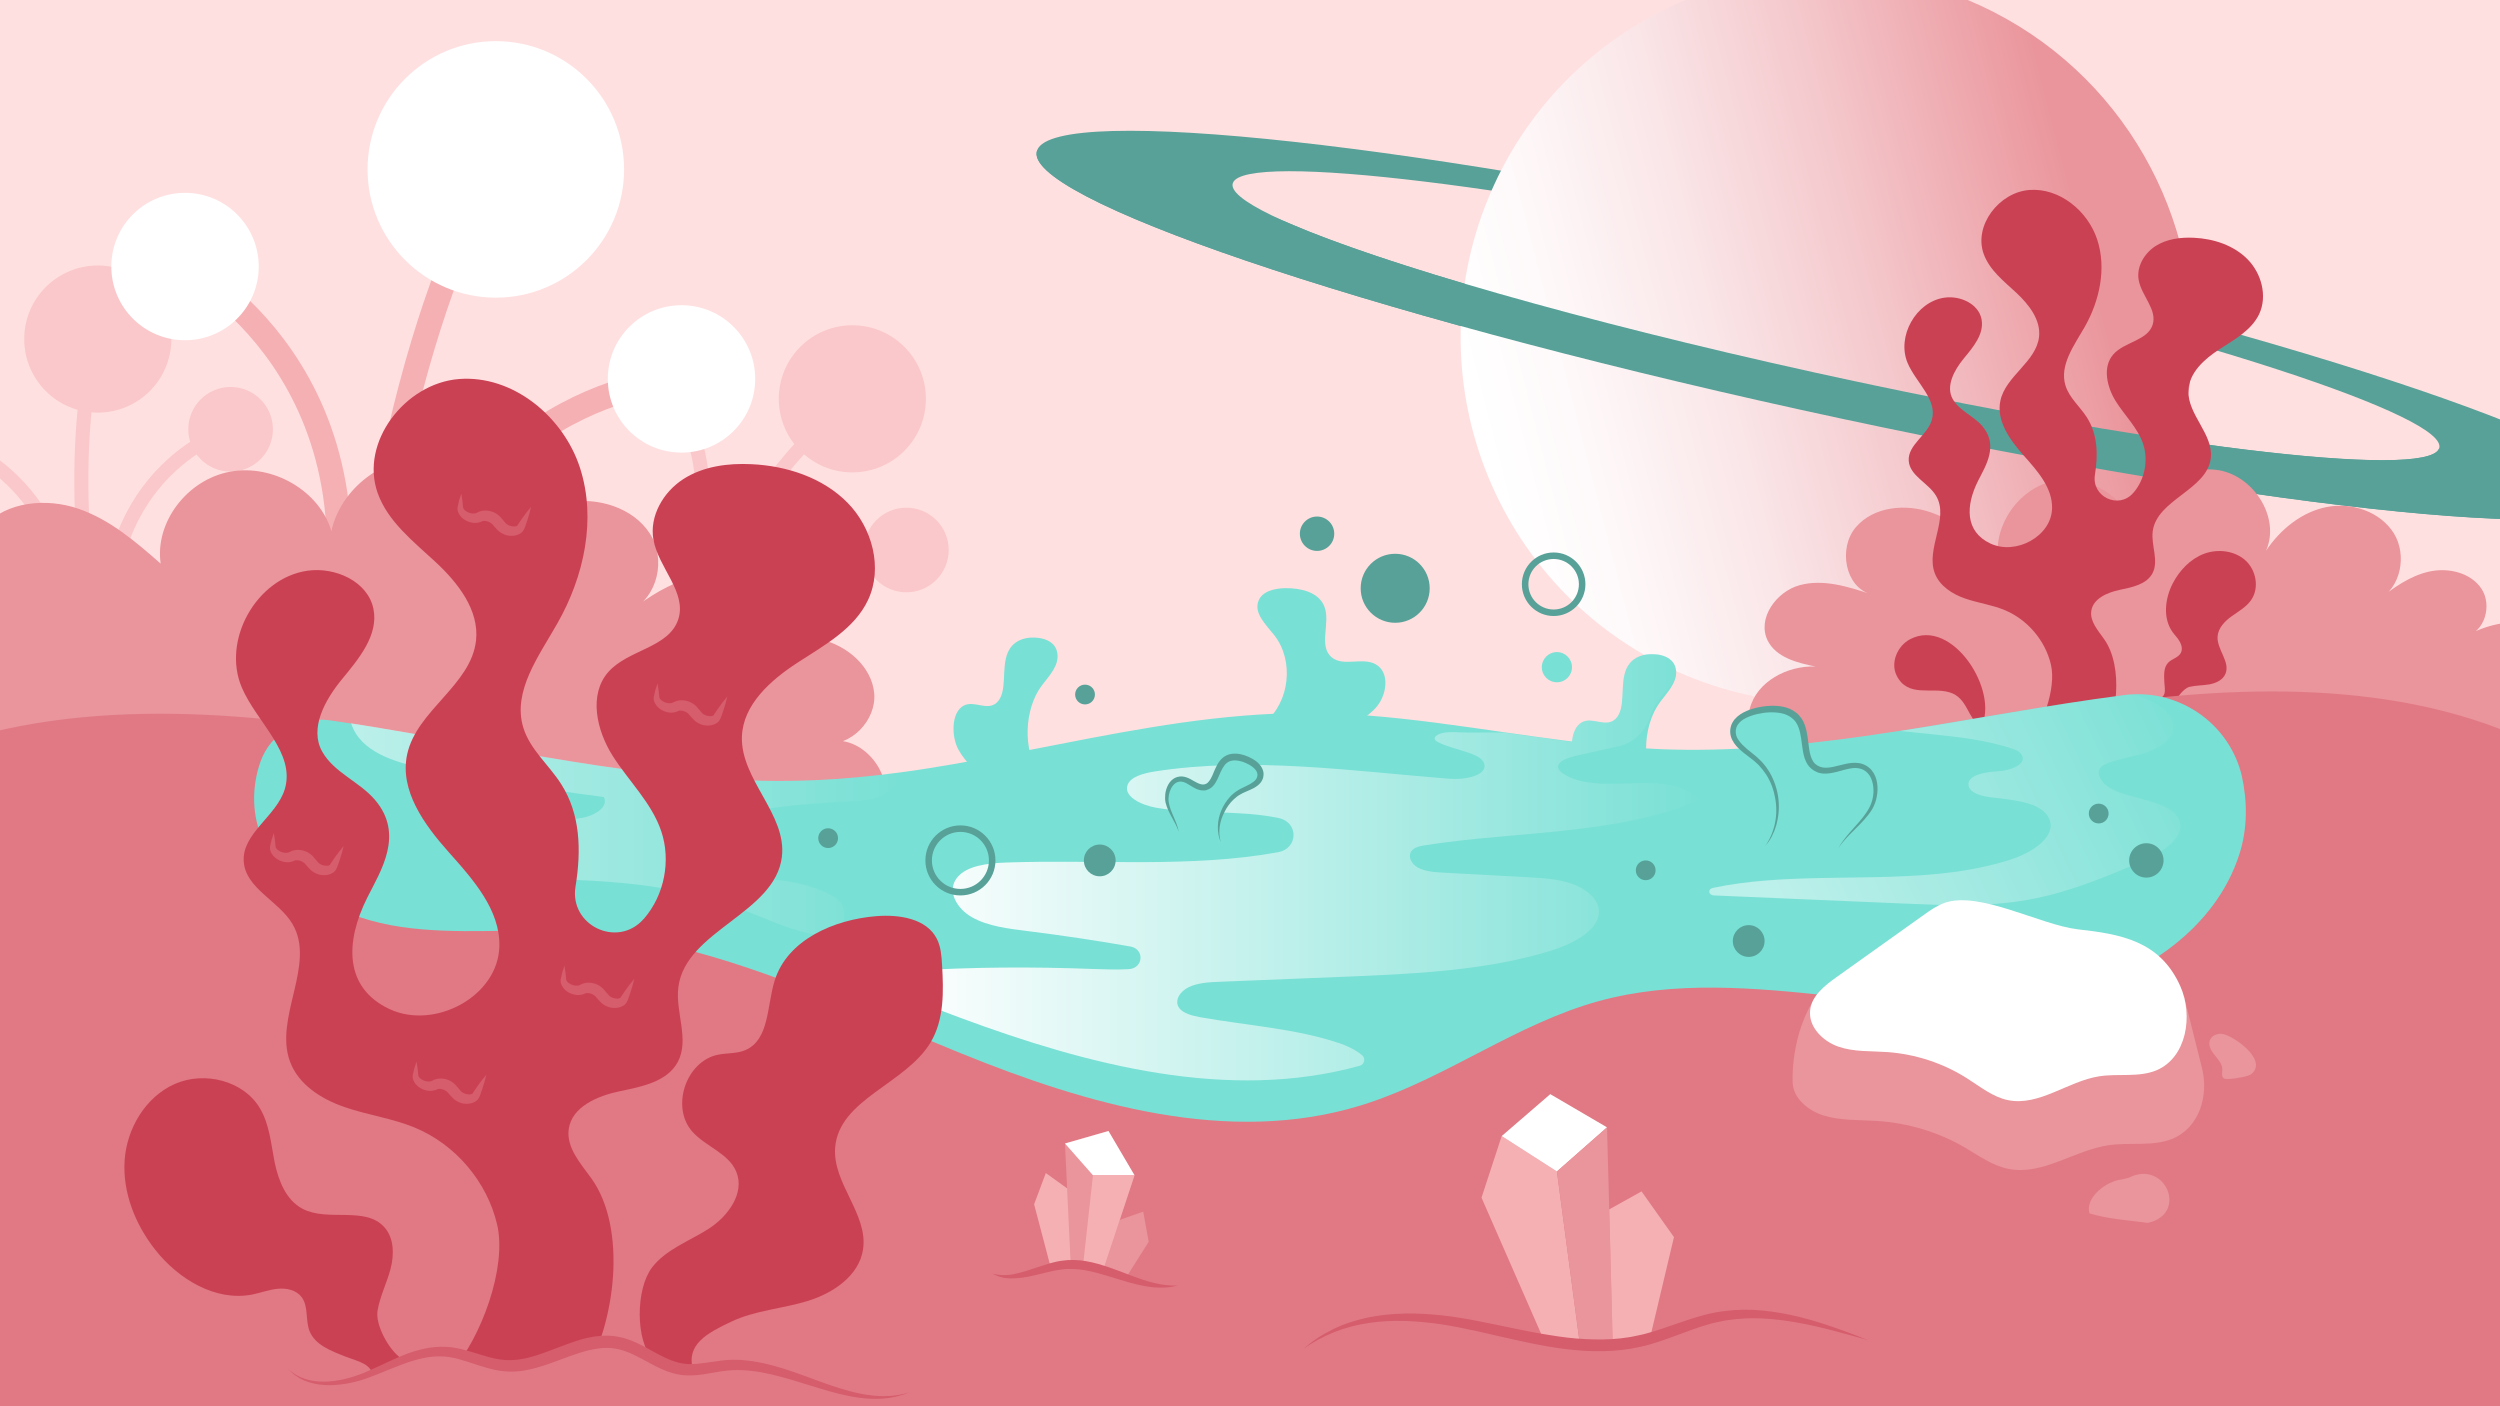 <?xml version="1.0" encoding="utf-8"?>
<!-- Generator: Adobe Illustrator 26.0.3, SVG Export Plug-In . SVG Version: 6.00 Build 0)  -->
<svg version="1.1" id="Lake_x5F_4" xmlns="http://www.w3.org/2000/svg" xmlns:xlink="http://www.w3.org/1999/xlink" x="0px" y="0px"
	 viewBox="0 0 1920 1080" style="enable-background:new 0 0 1920 1080;" xml:space="preserve">
<rect x="0" y="0" width="1920" height="1080" fill="#333333" stroke="none"/>
<style type="text/css">
	.st0{clip-path:url(#SVGID_00000025406335232954126010000002665773604456707970_);}
	.st1{fill:#FFE0E0;}
	.st2{fill:#57A198;}
	.st3{fill:url(#SVGID_00000156587090754516176170000014028703519700355774_);}
	.st4{fill:#EA949B;}
	.st5{opacity:0.5;}
	.st6{fill:none;stroke:#F5B0B3;stroke-width:10.821;stroke-miterlimit:10;}
	.st7{fill:#F5B0B3;}
	.st8{fill:none;stroke:#F5B0B3;stroke-width:18.862;stroke-miterlimit:10;}
	.st9{fill:#FFFFFF;}
	.st10{fill:#CB4154;}
	.st11{fill:#E07984;}
	.st12{fill:#D55D6C;}
	.st13{fill:#79E0D5;}
	.st14{fill:url(#SVGID_00000012452230401600752570000004296341926256762507_);}
	.st15{fill:url(#SVGID_00000125603065346109386720000017823112149939895453_);}
	.st16{fill:none;stroke:#57A198;stroke-width:5;stroke-miterlimit:10;}
	.st17{opacity:0.5;fill:url(#SVGID_00000049927713428967894340000014590227040455189663_);}
	.st18{opacity:0.5;fill:url(#SVGID_00000073712226364679496180000011281875118042342536_);}
</style>
<g>
	<defs>
		<rect id="SVGID_1_" width="1920" height="1080"/>
	</defs>
	<clipPath id="SVGID_00000070797628281658357620000003550800728567052469_">
		<use xlink:href="#SVGID_1_"  style="overflow:visible;"/>
	</clipPath>
	<g style="clip-path:url(#SVGID_00000070797628281658357620000003550800728567052469_);">
		<rect id="sky_1_" x="-113.5" y="-21.8" class="st1" width="2090.7" height="1233.2"/>
		<g id="planet">
			<path class="st2" d="M2017.7,384.3c14.2-35.7-247.7-124.9-584.9-199.2c-337.2-74.3-622.1-105.6-636.2-69.9
				c-14.2,35.7,247.7,124.9,584.9,199.2C1718.7,388.8,2003.5,420.1,2017.7,384.3z M1392.8,286C1137,229.6,937.3,164.4,946.9,140.4
				c9.5-24,224.6,2.2,480.4,58.6c255.8,56.4,455.4,121.6,445.9,145.6C1863.7,368.6,1648.6,342.4,1392.8,286z"/>
			
				<linearGradient id="SVGID_00000082336482351926591930000014822003250559794057_" gradientUnits="userSpaceOnUse" x1="1139.299" y1="326.998" x2="1727.939" y2="175.703">
				<stop  offset="0" style="stop-color:#FFFFFF"/>
				<stop  offset="0.127" style="stop-color:#FEF8F9"/>
				<stop  offset="0.306" style="stop-color:#FAE6E8"/>
				<stop  offset="0.515" style="stop-color:#F4C8CC"/>
				<stop  offset="0.745" style="stop-color:#EC9FA5"/>
				<stop  offset="0.798" style="stop-color:#EA949B"/>
			</linearGradient>
			<path style="fill:url(#SVGID_00000082336482351926591930000014822003250559794057_);" d="M1662.3,367.2
				c-59.6,143.3-224.1,211.1-367.4,151.5c-143.3-59.6-211.1-224.1-151.5-367.4c1.3-3.2,2.7-6.3,4.1-9.4
				C1210.4,5.1,1370.7-58.5,1510.8-0.2c111.9,46.6,177.8,157.1,172.9,271.6C1682.3,303.5,1675.4,335.8,1662.3,367.2z"/>
			<path class="st2" d="M796.6,115.2c-14.2,35.7,247.7,124.9,584.9,199.2c337.2,74.3,622.1,105.6,636.2,69.9l-144.5-39.8
				c-9.5,24-224.6-2.2-480.4-58.6c-179.1-39.5-330.7-83.3-402.2-114.2C931.1,146,857.7,140.2,796.6,115.2L796.6,115.2z"/>
		</g>
		<path id="r-bush" class="st4" d="M1380.6,582.5c-20.3,7.7-42.1-17.1-36.8-38.1c5.3-21,29-33.4,50.6-32.5
			c-14.2-2.8-30.3-7-36.8-19.9c-8.4-16.8,6.5-37.7,24.6-42.6c18.1-4.9,37.2,1.1,55,7.1c-20.3-5.5-25.6-35.6-11.9-51.6
			c13.7-16,38.4-18.3,58.2-11.2c19.8,7.1,35.8,21.8,51.1,36.1c-3.7-27,16.3-55.1,43-60.5s56,12.8,63.1,39.1
			c5.6-27.8,32.9-50.9,61.1-47.6c28.2,3.2,50,36.3,38.5,62.2c10.9-16.3,27.3-29.8,46.6-33.6s41.2,3.5,51.6,20.2
			c10.3,16.7,5.4,42.1-12.1,51.1c11.8-9.3,24.4-18.4,39.1-21.7c14.7-3.3,32,0.7,40.3,13.2c8.3,12.5,2.6,33.3-12.2,36.3
			c15.4-8.3,33.5-13.1,50.6-9.1s32.4,18.2,33.9,35.6c1.5,17.5-14.4,35.4-31.7,33c21.4-9.4,45.1,19,37.1,41
			c-8,22-35.6,31.6-58.5,26.7L1380.6,582.5z"/>
		<g id="bg-foliage">
			<g id="bg-plants">
				<g class="st5">
					<path class="st6" d="M75.1,260.4c0,0-30.5,85,3.3,266.1"/>
					<circle class="st7" cx="75.1" cy="260.4" r="56.5"/>
					<path class="st6" d="M177.1,329.7c0,0-102,30.3-92.8,164.4"/>
					<circle class="st7" cx="177.1" cy="329.7" r="32.5"/>
					<path class="st6" d="M-47.1,335.6c0,0,103.7,23.9,102.7,158.4"/>
					<circle class="st7" cx="-47.1" cy="335.6" r="32.5"/>
				</g>
				<g id="pink-plant-1" class="st5">
					<path class="st6" d="M654.6,306.3c0,0-74.8,50.6-154.2,216.8"/>
					<circle class="st7" cx="654.6" cy="306.3" r="56.5"/>
					<path class="st6" d="M696.1,422.4c0,0-100.2-35.7-171.9,78.1"/>
					<circle class="st7" cx="696.1" cy="422.4" r="32.5"/>
					<path class="st6" d="M511.5,295c0,0,69.6,80.5-10.5,188.5"/>
					<circle class="st7" cx="511.5" cy="295" r="32.5"/>
				</g>
			</g>
			<g id="white-plant">
				<path class="st8" d="M380.8,130.1c0,0-88,130.5-108.6,450.9"/>
				<circle class="st9" cx="380.8" cy="130.1" r="98.5"/>
				<path class="st8" d="M523.4,291c0,0-185.3,7.4-227.3,237.9"/>
				<circle class="st9" cx="523.4" cy="291" r="56.6"/>
				<path class="st8" d="M142.1,204.7c0,0,164.9,84.9,105.5,311.6"/>
				<circle class="st9" cx="142.1" cy="204.7" r="56.6"/>
			</g>
			<path id="l-bush" class="st4" d="M-67.1,610.9c-25.1,8.9-52-19.9-45.4-44.5c6.6-24.6,35.8-39,62.6-37.9
				c-17.5-3.3-37.4-8.1-45.4-23.2c-10.4-19.6,8-44,30.4-49.7c22.4-5.7,46,1.3,67.9,8.3c-25.1-6.4-31.6-41.6-14.7-60.2
				s47.5-21.4,71.9-13s44.2,25.5,63.2,42.2c-4.6-31.5,20.1-64.4,53.1-70.6c33-6.3,69.2,14.9,78,45.7c6.9-32.5,40.7-59.4,75.5-55.6
				s61.8,42.4,47.6,72.7c13.5-19,33.8-34.7,57.6-39.2c23.8-4.5,51,4.1,63.7,23.6c12.8,19.5,6.6,49.1-14.9,59.6
				c14.6-10.9,30.2-21.5,48.3-25.3c18.1-3.8,39.5,0.8,49.8,15.5s3.2,38.8-15,42.3c19-9.7,41.4-15.3,62.5-10.7
				c21.1,4.6,40,21.2,41.8,41.6c1.8,20.4-17.7,41.4-39.2,38.5c26.5-10.9,55.7,22.2,45.9,47.9c-9.8,25.7-44,36.9-72.2,31.2
				L-67.1,610.9z"/>
		</g>
		<g id="bg-coral">
			<path class="st10" d="M1555.6,573.5c12.6-14.3,23.9-44.6,19.5-63.1c-4.3-18.5-18-34.6-35.6-41.9c-9.7-4-20.3-5.4-30.2-8.8
				c-9.9-3.4-19.7-9.7-23.4-19.5c-7.1-19,11.4-42,1-59.4c-5.9-10-20.2-15.3-21-26.9c-0.8-12.2,14.2-19.5,17.7-31.2
				c4.7-15.7-12.1-28.8-18.5-43.8c-8.7-20.4,6.3-47.2,28.3-50.3c11.9-1.7,26,4.6,28.4,16.4c2.3,11.3-6.3,21.5-13.6,30.3
				c-7.3,8.9-14.1,21.2-8.5,31.2c5.1,9,15.9,12.8,22.7,20.7c12.8,15,2.5,30.7-3.2,42c-9.7,19.3-10.1,39,9.4,48.2s46.9-5.4,47.4-27
				c0.4-15.8-11.4-28.9-21.9-40.7c-10.5-11.8-21.1-26.6-17.8-42c4.1-19,27.6-29.8,29.7-49.1c1.4-13-7.8-24.7-17.4-33.7
				c-9.6-8.9-20.6-17.4-25.1-29.8c-7.9-21.9,11.8-47.4,35-49.2c23.2-1.8,45,16.1,52.2,38.2s1.8,46.9-9.7,67.1
				c-8.1,14.1-19.5,29.4-14.7,44.9c2.9,9.4,11.1,16.1,16.4,24.4c8.3,13,8.7,28.6,6.2,44.2c-2.7,16.7,18.1,26.7,29.3,14
				c0.1-0.1,0.2-0.2,0.3-0.3c8.7-10.1,11.6-24.8,7.4-37.5c-4.1-12.3-14-21.6-20.9-32.6c-6.9-10.9-10.5-26.4-2-36.1
				c8.5-9.7,26.2-10.5,30.2-22.7c3.8-11.7-8.6-22.3-10.7-34.5c-1.8-10.1,4.3-20.4,12.9-26c8.6-5.5,19.3-6.9,29.5-6.4
				c15.2,0.7,30.7,5.8,41.3,16.6c10.6,10.8,15.3,28.1,8.9,41.9c-5.9,12.5-18.9,19.6-30.5,27.1c-11.6,7.5-23.4,18-23.9,31.8
				c-0.7,18.5,19.4,33.5,17.2,51.9c-2.9,24.4-41.4,31.7-44.6,56.1c-1.4,10.8,4.9,22.6-0.2,32.3c-4.6,8.6-15.6,10.7-25.1,12.7
				s-20.6,6.7-21.9,16.3c-1.1,7.9,5.1,14.8,9.7,21.3c15.4,21.5,10.5,62.1-3.2,84.8L1555.6,573.5z"/>
			<path class="st10" d="M1456.6,518.8c-4.9-9.8,0.6-22.8,10.4-27.9c32.6-17,68.7,40.2,54.5,67.6c-10.6-6.5-10.1-22.6-24.3-26.8
				C1483.1,527.5,1465.2,536,1456.6,518.8z"/>
			<path class="st10" d="M1669.8,541.9c0.9-5,6.9-13.2,11.8-14.4s10.2-1,15.2-1.9c5-0.9,10.3-3.3,12.3-8c4-9.2-6.6-18.7-6-28.7
				c0.4-6.5,5.5-11.8,10.8-15.6c5.3-3.8,11.3-7.1,15-12.5c6.4-9.2,3.9-23-4.5-30.5c-8.4-7.5-21.2-8.9-31.7-5
				c-10.5,4-18.8,12.7-24,22.7c-6,11.6-7.8,26.7-0.2,37.4c1.8,2.5,4,4.6,5.5,7.3c1.5,2.6,2.3,6,0.9,8.7c-1.9,3.7-6.8,4.5-9.7,7.5
				c-3.7,3.8-3.2,9.7-3,15c0.3,5.2,1.7,9.8-2.9,12.3L1669.8,541.9z"/>
		</g>
		<path id="ground" class="st11" d="M1630.5,539c-118.3,15.4-235.5,46-354.8,41.4c-91-3.5-180.5-27.5-271.6-27.7
			c-126.8-0.3-249.5,45.5-376.2,51.4c-126,5.8-249.9-27.9-374.6-45.8s-260.6-17.8-366.8,48v8.7v101.6v495.4h2090.7V716.6V615v-26.8
			C1876.9,525.7,1748.8,523.7,1630.5,539z"/>
		<g id="r-crystal">
			<g>
				<polygon class="st7" points="1188,1034.4 1137.8,919.8 1153.3,872.5 1195.7,899.7 1213.6,1034.4 				"/>
				<polygon class="st9" points="1190.6,840.3 1153.3,872.5 1195.7,899.7 1234.2,865.8 				"/>
				<polygon class="st4" points="1234.2,865.8 1235.9,928.8 1238.5,1029.3 1213.6,1034.4 1195.7,899.7 				"/>
				<polygon class="st7" points="1235.9,928.8 1238.5,1029.3 1266.8,1029.3 1285.6,950.1 1260.7,915 				"/>
			</g>
			<g>
				<path class="st11" d="M1000.5,1036.4c36.6-29.8,85.2-27.7,128.8-19c43.6,8.7,88,22.6,131.5,12.2c18.9-4.5,36.9-13.5,55.8-17.6
					c39.6-8.6,79.7,4.4,118.1,17.3l-1.1,141.9l-434.2,3.8L1000.5,1036.4z"/>
				<g>
					<path class="st12" d="M1000.5,1036.4c3.5-3.1,7.2-6,11.1-8.6c3.9-2.6,8-4.9,12.3-7c8.5-4.2,17.6-7,26.9-9
						c9.3-1.9,18.8-2.8,28.2-3c9.5-0.2,18.9,0.4,28.3,1.4c4.7,0.5,9.4,1.1,14,1.9c4.7,0.7,9.3,1.6,13.9,2.5
						c9.2,1.8,18.3,3.7,27.4,5.6c9.1,1.9,18.2,3.7,27.3,5.1c9.1,1.5,18.2,2.7,27.3,3.1c9.1,0.5,18.2,0.5,27.1-0.5l6.7-0.9
						c1.1-0.1,2.2-0.4,3.3-0.6l3.3-0.7c4.4-0.8,8.8-2.1,13.1-3.4c8.7-2.7,17.4-6,26.4-8.9c4.5-1.5,9.1-2.8,13.7-4
						c1.2-0.3,2.3-0.5,3.5-0.8c1.2-0.3,2.4-0.5,3.5-0.7l3.6-0.6c1.2-0.2,2.4-0.4,3.6-0.5c9.5-1.1,19.1-1.3,28.6-0.3
						c9.5,0.9,18.8,2.6,27.9,4.8c18.3,4.6,35.8,11,53.2,17.9c-18-4.9-35.9-10.2-54.1-13.4c-18.1-3.3-36.7-4.7-54.6-1.8
						c-1.1,0.1-2.2,0.4-3.3,0.6l-3.3,0.7c-1.1,0.2-2.2,0.4-3.3,0.7c-1.1,0.3-2.2,0.5-3.3,0.9c-4.4,1.2-8.7,2.6-13,4.2
						c-8.7,3.1-17.3,6.5-26.4,9.5c-4.5,1.5-9.1,2.8-13.9,3.8l-3.5,0.7c-1.2,0.2-2.4,0.5-3.5,0.7l-7.1,1c-9.6,1-19.2,1.2-28.7,0.6
						c-19.1-1.1-37.6-4.9-55.8-9l-27.2-6.2c-9.1-2-18.1-3.8-27.2-5.2c-18.2-2.6-36.7-3.7-54.9-1
						C1033.3,1018.6,1015.6,1025.3,1000.5,1036.4z"/>
				</g>
			</g>
		</g>
		<g id="l-crystal">
			<polygon class="st4" points="855.6,938.4 878,930.5 882.2,953.7 860.4,988.2 844.6,981.5 			"/>
			<polygon class="st7" points="823.6,915.6 803.2,900.9 794.2,924.9 808.7,980 827.1,973.5 			"/>
			<polygon class="st4" points="822.4,973.4 817.9,878.2 851.3,868.6 871.3,902.6 845.5,980.5 			"/>
			<polygon class="st9" points="817.9,878.2 839.4,902.6 871.3,902.6 851.3,868.6 			"/>
			<polygon class="st7" points="839.4,902.6 871.3,902.6 845.5,980.5 831.3,976.1 			"/>
			<g>
				<path class="st11" d="M904.5,987.3c-29.3,4.6-57.1-18.7-86.6-16c-19,1.8-38.3,14.2-55.9,6.8v48h142.4L904.5,987.3z"/>
				<g>
					<path class="st12" d="M762,978.1c6,1.6,12,1.5,17.7,0.2c5.8-1.2,11.4-3.2,17.2-5.1c2.9-1,5.8-1.9,8.8-2.8
						c1.5-0.4,3-0.8,4.6-1.2l2.3-0.5l1.2-0.2l1.2-0.2c6.4-1,13-0.8,19.2,0.3c3.1,0.5,6.2,1.3,9.2,2.1c3,0.9,6,1.8,8.9,2.8
						c5.8,2,11.5,4.3,17.1,6.4c11.3,4.2,22.7,7.9,35,7.4c-3,0.8-6,1.3-9.1,1.5c-3.1,0.2-6.2,0.1-9.3-0.1c-6.2-0.6-12.3-2-18.2-3.6
						c-11.9-3.3-23.2-7.6-34.7-9.6c-2.9-0.5-5.7-0.8-8.6-0.9c-2.9-0.1-5.7-0.1-8.6,0.3c-5.7,0.6-11.5,2.2-17.4,3.6
						c-5.9,1.4-12,2.9-18.3,3.2c-0.8,0.1-1.6,0.1-2.4,0.1c-0.8,0-1.6,0-2.4,0l-2.4-0.2c-0.4,0-0.8-0.1-1.2-0.1l-1.2-0.2
						C767.7,980.7,764.7,979.5,762,978.1z"/>
				</g>
			</g>
		</g>
		<g id="lake">
			<g>
				<path class="st13" d="M971.5,554.8c19.1-15.9,22.5-47.4,7.1-67c-6.3-8-15.8-16.8-12.1-26.3c2.9-7.6,12.7-9.7,20.8-9.8
					c11.6-0.1,25.3,3,29.7,13.8c5.2,12.6-4.7,30.3,5.6,39.2c8.9,7.6,23.6-0.2,33.8,5.4c11.4,6.2,8.8,24.2,0,33.7
					c-8.8,9.5-21.6,14.7-30.4,24.2L971.5,554.8z"/>
				<path class="st13" d="M797.9,593.6c-12.4-17.4-11.4-49,2.2-67.1c5.6-7.4,13.6-15.4,11.9-25.1c-1.3-7.8-8.3-10.7-14.4-11.5
					c-8.6-1.1-19.1,0.9-23.6,11.2c-5.3,12.1,0.1,30.5-8.5,38.5c-7.4,6.8-17.5-2.2-25.7,2.5c-9.2,5.2-9.3,23.3-3.8,33.5
					c5.5,10.2,14.4,16.4,19.9,26.6L797.9,593.6z"/>
				<path class="st13" d="M1275.1,539c-7.2,9.6-10.9,22.9-10.9,35.9c0,9.7,2,19.1,6,26.8c0.8,1.6,1.7,3.1,2.7,4.5l-42.1,8.6
					c-2.8-5.3-6.6-9.5-10.3-13.7c-3.5-3.9-6.9-7.9-9.6-12.8c-1.1-2.1-2-4.6-2.7-7.2c-0.9-3.6-1.2-7.6-0.9-11.3h0
					c0.5-6.5,2.8-12.3,7.4-15c8.2-4.7,18.3,4.3,25.8-2.5c8.7-8,3.2-26.4,8.5-38.5c3.6-8.1,10.9-11.1,18.1-11.4c0.8,0,1.7,0,2.5,0
					c1,0,2.1,0.1,3.1,0.2c6.1,0.8,13.1,3.6,14.4,11.5c0.1,0.6,0.2,1.3,0.2,1.9C1287.6,524.7,1280.2,532.1,1275.1,539z"/>
				
					<linearGradient id="SVGID_00000139998177234780640690000000167360030884505478_" gradientUnits="userSpaceOnUse" x1="1228.89" y1="613.16" x2="1246.3" y2="613.16">
					<stop  offset="0" style="stop-color:#FFFFFF"/>
					<stop  offset="1" style="stop-color:#FFFFFF;stop-opacity:0"/>
				</linearGradient>
				<path style="fill:url(#SVGID_00000139998177234780640690000000167360030884505478_);" d="M1246.3,611.6l-15.5,3.2
					c-0.6-1.1-1.2-2.2-1.9-3.2C1234.6,611.9,1240.5,611.8,1246.3,611.6z"/>
				<path class="st13" d="M1720,655.5c-18,57.4-74.7,95.7-133.4,109.2c-58.6,13.5-119.8,6.6-179.6,0.2c-59.8-6.4-121.3-12-179.3,4
					c-62.1,17.1-115.4,57.8-176.5,78.1c-2.3,0.8-4.6,1.5-6.9,2.2c-100.6,30.6-209-0.7-306.4-40.3c-28.1-11.4-56.1-23.6-84.3-35.3
					c-69.6-28.8-140.3-54.6-215-58.5c-43.4-2.2-87.3,3.1-130.4-3.2c-43-6.3-87.4-27.4-106.1-66.6c-8.8-18.4-8.9-40.9-2.1-60.2
					c7.7-21.9,30-35.2,53-31.9c0.1,0,0.2,0,0.3,0c5.3,0.8,10.7,1.6,16.1,2.4c6.9,1.1,13.7,2.2,20.6,3.3c1.7,0.3,3.5,0.6,5.2,0.9
					c110.7,18.4,220.9,44.5,332.8,39.3c20.8-1,41.4-3,62-5.7c8-1,15.9-2.2,23.9-3.5c2.2-0.3,4.4-0.7,6.6-1.1
					c7.4-1.2,14.8-2.4,22.1-3.8c16-2.8,32-5.9,48-9c62.2-12.1,124.3-25,187.3-27.8c8.8-0.4,17.5-0.6,26.4-0.6
					c15.3,0,30.7,0.8,45.9,1.9c35.2,2.7,70.2,7.9,105.2,12.9c15.5,2.2,31,4.4,46.5,6.4c1.9,0.2,3.7,0.5,5.6,0.7h0
					c11.5,1.4,23.1,2.7,34.7,3.7c7.4,0.6,14.8,1.2,22.2,1.6c0,0,0,0,0,0c3.9,0.2,7.7,0.4,11.6,0.6c51.9,2,103.4-2.7,154.8-9.9
					c9.6-1.4,19.3-2.8,28.9-4.3c57-8.9,114-19.9,171.1-27.3l0.4-0.1c2.6-0.3,5.2-0.6,7.9-0.6c38.4-1.3,73.2,24.3,82.5,62.2
					C1726.1,615.3,1726.1,636.3,1720,655.5z"/>
				<circle class="st2" cx="1071.5" cy="451.8" r="26.5"/>
				
					<linearGradient id="SVGID_00000144327415884160275620000002099792066130652604_" gradientUnits="userSpaceOnUse" x1="690.037" y1="665.912" x2="1304.864" y2="665.912">
					<stop  offset="0" style="stop-color:#FFFFFF"/>
					<stop  offset="1" style="stop-color:#FFFFFF;stop-opacity:0"/>
				</linearGradient>
				<path style="fill:url(#SVGID_00000144327415884160275620000002099792066130652604_);" d="M1227.7,697.5
					c2.8,15.4-17.9,26.9-36.8,32.7c-50.5,15.5-105.9,17.8-160.1,20c-31.4,1.3-62.8,2.5-94.2,3.8c-8.1,0.3-16.7,0.8-23.6,4.1
					c-6.9,3.3-11.4,10.5-7.4,16c3.2,4.4,10.2,6,16.6,7.2c35.6,6.3,72.8,8.6,106.2,19.8c6.4,2.1,13,5.4,17.7,9.3
					c2.9,2.4,1.8,7.1-1.8,8.1l0,0c-100.6,27.9-209-0.6-306.4-36.7c-13.7-5.1-27.4-10.3-41.1-15.6c-10.6-4.1-8.3-19.8,3.1-20.6
					c46.6-3,93.6-3.2,140.2-1.4c8.8,0.3,18,0.6,26.9,0.1c11.2-0.7,12.2-15.5,1.1-17.4c-26.1-4.6-52.3-8.5-78.7-11.8
					c-15-1.9-30.6-3.7-42.8-10.6c-12.2-6.9-19.5-20.5-11.6-30.4c7.4-9.4,23.9-11.2,38.2-11.7c69.6-2.4,141.4,4.3,208.4-7.9
					c15.5-2.8,15.9-22.9,0.6-26.2c-0.1,0-0.3-0.1-0.4-0.1c-30.3-6.3-62.8-2.6-93.5-7.8c-11.6-2-25.3-8.5-22.4-17.3
					c2.1-6.5,12.1-9.2,20.8-10.6c74.4-11.6,151.1-0.4,226.5,5.6c12,1,29.4-2.6,26.7-11.6c-1.3-4.4-7.3-6.8-12.6-8.6
					c-7.3-2.5-16.6-4.6-23.2-8.1c-4.7-2.5-1.4-5.6,3.5-6.8c5.9-1.4,13.9-0.4,20-0.4c9.1,0,18.1,0,27.2,0c0.1,0,0.2,0,0.4,0
					c15.5,2.2,31,4.4,46.5,6.4c1.9,0.2,3.7,0.5,5.6,0.7h0c0.5-6.5,2.8-12.3,7.4-15c8.2-4.7,18.3,4.3,25.8-2.5
					c8.7-8,3.2-26.4,8.5-38.5c3.6-8.1,10.9-11.1,18.1-11.4c0.8,0,1.7,0,2.5,0c1,0,2.1,0.1,3.1,0.2c6.1,0.7,13.1,3.3,14.4,10.4
					c0.2,1,0.2,2,0.2,2.9c-0.3,7.6-7.2,13.9-12.1,19.9c-3.6,4.4-6.3,9.6-8.1,15.2c-3.6,11.1-12.6,19.7-24,22.2
					c-0.3,0.1-0.6,0.1-1,0.2c-10.4,2.3-20.8,4.6-31.1,7c-0.8,0.2-1.6,0.4-2.4,0.6c-0.1,0-0.2,0-0.2,0.1c-5.7,1.4-12.5,4.2-11.7,8.6
					c0.4,2,2.3,3.6,4.4,4.9c5.7,3.6,12.4,5.5,19.5,6.5c2.7,0.4,5.6,0.6,8.4,0.8c5.7,0.3,11.6,0.2,17.4,0c2.8-0.1,5.5-0.2,8.2-0.3
					c5.1-0.2,10.4-0.2,15.7,0.1c13.9,0.9,27.3,4.1,34.7,12.6c0,0,0,0.1,0,0.1c-62.8,27.2-139.5,23.7-210.2,34.8
					c-3.4,0.5-6.9,1.2-9.3,3c-5,3.8-2.5,10.8,3.1,14c5.6,3.2,13,3.7,20,4.1c21.5,1.1,43,2.3,64.6,3.5c11.4,0.6,23,1.3,33.5,4.8
					C1216.9,682,1226.1,688.9,1227.7,697.5z"/>
				<circle class="st13" cx="1195.7" cy="512.4" r="11.6"/>
				<circle class="st2" cx="844.6" cy="660.8" r="12.2"/>
				<circle class="st2" cx="1011.5" cy="409.9" r="13.2"/>
				<circle class="st2" cx="833.3" cy="533.4" r="7.6"/>
				<circle class="st2" cx="636" cy="643.7" r="7.6"/>
				<circle class="st16" cx="1193.2" cy="448.7" r="21.9"/>
				<circle class="st16" cx="737.6" cy="660.8" r="24.4"/>
				<g>
					<path class="st13" d="M937.6,646.9c-5.3-14.2,2.2-32.8,16-39.4c5.7-2.7,13.2-5,14.1-11.3c0.7-5.1-3.8-8.9-8-11.2
						c-6.1-3.3-14.1-5.3-19.6-0.5c-6.5,5.6-6.5,18.3-14.5,20.4c-6.9,1.8-12.3-6.6-19.3-6.3c-7.8,0.3-11.8,11.1-10,18.8
						c1.8,7.8,7,14.2,8.8,21.9"/>
					<path class="st2" d="M937.6,646.9c-0.4-0.9-0.8-1.9-1.1-2.9c-0.2-1-0.6-2-0.7-3c-0.4-2-0.5-4.1-0.5-6.2c0.1-4.2,1-8.3,2.6-12.2
						c1.6-3.9,3.9-7.5,6.8-10.7c0.7-0.8,1.5-1.5,2.3-2.2c0.8-0.8,1.7-1.3,2.6-2c1.8-1.2,3.7-2.3,5.6-3.1c1.8-0.9,3.6-1.7,5.3-2.7
						c1.6-1,3.1-2,4-3.3c0.5-0.6,0.8-1.3,1-2c0.2-0.7,0.3-1.4,0.2-2.1c-0.2-1.4-0.9-2.8-2.1-4c-2.3-2.5-5.9-4.3-9.4-5.5
						c-3.5-1.1-7.2-1.5-10.1-0.2c-2.9,1.2-4.8,4.2-6.5,7.8c-0.8,1.8-1.6,3.7-2.5,5.6c-0.9,1.9-2,3.9-3.7,5.7c-0.4,0.5-1,0.8-1.4,1.2
						c-0.5,0.4-1.1,0.7-1.7,1c-0.6,0.3-1.2,0.5-1.8,0.7c-0.6,0.2-1.3,0.3-1.9,0.3c-2.7,0.1-5.1-0.8-7-1.8c-2-1-3.6-2.2-5.3-3.1
						c-1.6-1-3.3-1.7-4.9-1.9c-1.6-0.2-3.2,0.2-4.5,1.1c-1.4,0.9-2.5,2.3-3.4,3.9c-1.7,3.2-2.5,7.2-1.9,10.9
						c1.2,7.7,6.4,14.7,7.7,22.8c-2.4-7.8-8-14-10.1-22.4c-0.5-2.1-0.5-4.3-0.3-6.5c0.2-2.2,0.8-4.3,1.7-6.3c0.9-2,2.3-4,4.2-5.4
						c1.9-1.5,4.5-2.2,7-2.1c2.5,0.2,4.6,1.1,6.5,2.1c1.9,1,3.6,2.1,5.3,2.9c1.7,0.8,3.2,1.3,4.7,1.2c0.4-0.1,0.7-0.1,1.1-0.2
						c0.3-0.2,0.7-0.2,1-0.4c0.3-0.2,0.6-0.4,0.9-0.6c0.3-0.3,0.6-0.5,0.8-0.8c1.1-1.2,2-2.8,2.8-4.5c0.8-1.7,1.5-3.6,2.4-5.6
						c0.9-1.9,1.8-3.9,3.3-5.8c1.4-1.9,3.4-3.6,5.6-4.6c2.3-1,4.7-1.3,7.1-1.2c2.3,0.1,4.5,0.6,6.6,1.3c2.1,0.7,4.1,1.6,6,2.7
						c1.9,1.1,3.8,2.4,5.3,4.2c1.6,1.7,2.9,4.1,3.2,6.7c0.1,1.3-0.1,2.6-0.4,3.9c-0.4,1.2-1,2.4-1.8,3.4c-1.6,2-3.5,3.2-5.4,4.3
						c-1.9,1-3.9,1.8-5.7,2.6c-1.9,0.8-3.6,1.6-5.2,2.6c-0.8,0.5-1.6,1-2.3,1.6c-0.7,0.6-1.5,1.2-2.2,1.9c-2.8,2.6-5.1,5.8-6.9,9.4
						C936.6,630.7,935.3,639.1,937.6,646.9z"/>
				</g>
				
					<linearGradient id="SVGID_00000143594166269237946050000002451010149564716990_" gradientUnits="userSpaceOnUse" x1="1374.189" y1="696.614" x2="1686.672" y2="547.198">
					<stop  offset="0" style="stop-color:#FFFFFF"/>
					<stop  offset="1" style="stop-color:#FFFFFF;stop-opacity:0"/>
				</linearGradient>
				<path style="opacity:0.5;fill:url(#SVGID_00000143594166269237946050000002451010149564716990_);" d="M1643.8,662.1
					c-27.7,11.8-55.9,23.6-86.7,29c-31.1,5.5-63.5,4.2-95.4,2.8l-145.4-6.2c-4.3-0.2-5-4.9-0.8-5.8c26.9-5.7,55.2-7,83.7-7.6
					c12.9-0.2,25.9-0.4,38.8-0.6c36.9-0.7,73.3-2.8,106.9-13.8c11.6-3.8,23.9-10.9,28.3-19.4c2-3.8,2.4-7.8,0.5-11.9
					c-0.6-1.3-1.3-2.4-2.2-3.5c-8.1-9.7-27.7-10.9-43.5-12.9c-7.2-0.9-15.8-3.7-16.2-9.4c-0.6-7.5,12.5-9.9,22.1-10.4
					c9.9-0.4,23.1-5.4,18.8-12.6c-1.1-2-3.3-3.4-5.8-4.3c-20.7-7.2-43.5-9.6-65.9-11.9c-7.2-0.7-14.4-1.5-21.6-2.2
					c57-8.9,114-19.9,171.1-27.3l0.4-0.1c2.6-0.3,5.2-0.6,7.9-0.6c4,1.2,7.8,2.7,11.6,4.4c10.1,4.7,19.5,12.6,18.6,21.7
					c-0.8,8.1-9.6,14.4-19,17.8c-9.4,3.5-19.8,4.9-29.4,8.1c-3.4,1.2-7,2.8-8.3,5.5c-0.8,1.6-0.6,3.4,0,5c0.9,2.7,2.5,4.9,4.7,6.8
					c6.5,5.6,17.8,8.2,28.7,11.1c12.2,3.3,23.8,6.9,27.7,15.6C1679.4,643.1,1660.2,655.1,1643.8,662.1z"/>
				<circle class="st2" cx="1263.9" cy="668.4" r="7.6"/>
				<g>
					<path class="st13" d="M1355.5,650c15.4-19.5,12-51.1-7.1-67c-7.8-6.5-19-13.1-17.4-23.1c1.3-8.1,10.3-12.2,18.3-14
						c11.3-2.5,25.3-2.3,32,7.2c7.8,11.2,1.7,30.7,13.7,37.2c10.3,5.6,23-5.1,34.2-1.8c12.4,3.7,13.7,21.8,7.1,32.9
						s-18,18.9-24.6,30"/>
					<path class="st2" d="M1355.5,650c3.9-5.4,6.4-11.6,7.7-17.9c1.3-6.4,1.3-13,0.1-19.3c-1.1-6.3-3.4-12.5-6.8-17.8
						c-0.4-0.7-0.9-1.3-1.4-2l-1.4-1.9c-1-1.2-2.1-2.4-3.1-3.6c-1.2-1.1-2.3-2.1-3.5-3.2c-1.3-1-2.6-2-3.9-3c-2.6-2-5.3-4-7.8-6.4
						c-2.5-2.4-4.8-5.3-6-9c-1.1-3.7-0.7-7.9,1.3-11.3c2-3.4,5.1-5.7,8.2-7.4c3.2-1.7,6.5-2.8,9.9-3.6c3.3-0.8,6.7-1.3,10.2-1.5
						c3.5-0.2,7,0,10.5,0.7c3.5,0.7,7,2.2,9.9,4.5c1.5,1.1,2.8,2.6,3.9,4.1c1.1,1.5,1.9,3.2,2.6,4.9c1.3,3.4,1.9,6.8,2.4,10.2
						c0.5,3.3,0.8,6.6,1.3,9.7c0.5,3.1,1.4,6.1,2.8,8.4c0.7,1.2,1.7,2.2,2.8,2.9c0.6,0.4,1.1,0.8,1.8,1l0.9,0.4l1,0.3
						c1.3,0.4,2.8,0.4,4.2,0.4c0.8-0.1,1.5-0.1,2.3-0.2c0.8-0.1,1.5-0.2,2.3-0.4c3.1-0.6,6.3-1.6,9.6-2.3c3.3-0.7,6.9-1.2,10.6-0.6
						c3.6,0.6,7.2,2.6,9.5,5.4c2.4,2.9,3.7,6.3,4.2,9.8c0.6,3.5,0.4,7-0.2,10.4c-0.6,3.4-1.8,6.7-3.5,9.7c-7.2,11.7-18.8,18.9-26,30
						c6.3-11.7,17.8-19.9,23.8-31.2c2.9-5.6,3.9-12.2,2.6-18.3c-0.6-3-1.8-5.9-3.8-8c-1.9-2.2-4.5-3.5-7.4-3.9
						c-2.9-0.5-5.9,0.1-9,0.8c-3.1,0.7-6.2,1.8-9.6,2.5c-0.8,0.2-1.7,0.3-2.6,0.5c-0.9,0.1-1.8,0.2-2.7,0.3
						c-1.8,0.1-3.7,0.1-5.6-0.4l-1.4-0.4c-0.5-0.2-0.9-0.4-1.3-0.6c-0.9-0.4-1.7-0.8-2.5-1.4c-1.6-1.1-3-2.5-4.1-4.1
						c-2.1-3.2-3-6.8-3.6-10.1c-0.6-3.4-0.9-6.7-1.4-9.9c-0.5-3.2-1.1-6.3-2.2-9c-1.1-2.8-2.7-5.1-5-6.8c-2.2-1.8-5-3-7.9-3.6
						c-2.9-0.6-6.1-0.8-9.2-0.7c-3.1,0.1-6.3,0.6-9.4,1.3c-3.1,0.7-6,1.7-8.7,3c-2.7,1.3-5,3.2-6.5,5.5c-1.4,2.3-1.7,5.2-1,7.8
						c0.4,1.3,1,2.6,1.9,3.8c0.9,1.2,1.8,2.4,2.9,3.5c2.2,2.2,4.7,4.3,7.3,6.3c1.3,1,2.6,2.1,3.9,3.2c1.3,1.2,2.5,2.4,3.7,3.6
						c1.1,1.3,2.3,2.6,3.3,4l1.4,2.1c0.5,0.7,1,1.4,1.4,2.2c3.4,5.9,5.6,12.5,6.5,19.1c0.9,6.7,0.5,13.5-1.2,20l-0.3,1.2
						c-0.1,0.4-0.3,0.8-0.4,1.2l-0.8,2.4c-0.2,0.8-0.6,1.6-1,2.3l-1,2.3c-0.3,0.8-0.8,1.4-1.2,2.2l-1.3,2.1
						C1357.6,647.4,1356.5,648.7,1355.5,650z"/>
				</g>
				
					<linearGradient id="SVGID_00000116936004003850804820000010206025267611176332_" gradientUnits="userSpaceOnUse" x1="269.4" y1="637.299" x2="689.95" y2="637.299">
					<stop  offset="0" style="stop-color:#FFFFFF"/>
					<stop  offset="1" style="stop-color:#FFFFFF;stop-opacity:0"/>
				</linearGradient>
				<path style="opacity:0.5;fill:url(#SVGID_00000116936004003850804820000010206025267611176332_);" d="M690,593.4
					c-0.2,3.1-1.4,6.3-3.5,9.6c-8.7,13.4-28,11.7-42,12.8c-18.7,1.4-37.4,2.4-55.9,5.5c-19.6,3.4-38.9,9.5-55.3,21
					c-2.7,1.9-5.6,4.3-3.8,8.8c0.5,1.3,1.3,2.5,2.4,3.5c18.5,17.9,46.5,18.5,71.7,22.1c12.5,1.8,25.9,5.6,36.8,12
					c15,8.9,6.9,32.2-10.4,29.8c-20.6-2.8-41.6-13-61.5-20.6c-57.9-22.1-121.5-22.9-183.5-22.9c-10.5,0-21.8-0.1-29.7-8.3
					c-3.8-3.9-5.6-9.6-3.8-14.8c2.7-8.1,11.5-10.1,19.3-11.4c25.3-4.1,50.6-8.2,75.9-12.3c9-1.5,21-7.9,17.1-16.1
					c-46.2-5.9-92.2-13.2-138-22.1c-22.7-4.4-49.4-12.8-56.1-34.5c6.9,1.1,13.7,2.2,20.6,3.3c1.7,0.3,3.5,0.6,5.2,0.9
					c110.7,18.4,220.9,44.5,332.8,39.3C648.7,598.2,669.4,596.2,690,593.4z"/>
				<circle class="st2" cx="1648.4" cy="660.8" r="13.2"/>
				<circle class="st2" cx="1611.8" cy="624.8" r="7.6"/>
			</g>
			<circle class="st2" cx="1343" cy="722.7" r="12.2"/>
		</g>
		<g id="fg-coral">
			<path class="st10" d="M347,1053c22.4-25.5,42.5-79.5,34.8-112.5s-32.1-61.7-63.5-74.6c-17.3-7.1-36.2-9.6-53.8-15.7
				c-17.7-6.1-35.2-17.2-41.7-34.7c-12.7-33.8,20.2-74.8,1.8-105.9c-10.5-17.8-36-27.2-37.4-47.9c-1.5-21.7,25.2-34.8,31.5-55.6
				c8.4-27.9-21.5-51.3-33-78.1c-15.5-36.4,11.3-84.1,50.5-89.7c21.3-3,46.3,8.2,50.6,29.3c4.1,20.1-11.2,38.3-24.2,54.1
				c-13,15.8-25.2,37.8-15.1,55.6c9.1,16.1,28.4,22.9,40.4,36.9c22.9,26.7,4.4,54.8-5.7,74.9c-17.3,34.4-17.9,69.4,16.8,85.8
				c34.8,16.4,83.6-9.7,84.5-48.1c0.7-28.2-20.3-51.5-39.1-72.6c-18.7-21-37.7-47.3-31.7-74.9c7.3-33.8,49.2-53.1,52.9-87.5
				c2.5-23.2-13.8-44.1-30.9-60c-17.1-15.9-36.7-31-44.6-53c-14-39,21-84.4,62.3-87.7c41.3-3.3,80.2,28.7,93,68.1
				c12.8,39.4,3.2,83.5-17.3,119.5c-14.3,25.2-34.7,52.3-26.2,80.1c5.1,16.8,19.7,28.6,29.1,43.4c14.8,23.2,15.5,50.9,11,78.7
				c-4.9,29.8,32.2,47.6,52.2,25c0.2-0.2,0.3-0.4,0.5-0.5c15.5-18,20.7-44.3,13.2-66.8c-7.3-21.9-24.9-38.5-37.3-58
				s-18.7-47-3.5-64.4c15.1-17.3,46.6-18.6,53.8-40.5c6.8-20.9-15.4-39.8-19.1-61.4c-3.1-18,7.6-36.4,22.9-46.3s34.4-12.4,52.6-11.5
				c27,1.3,54.6,10.3,73.6,29.6c19,19.3,27.3,50.1,15.8,74.6c-10.4,22.3-33.7,34.9-54.3,48.3c-20.6,13.4-41.7,32.1-42.6,56.6
				c-1.2,33,34.6,59.7,30.7,92.4c-5.2,43.6-73.8,56.5-79.5,100c-2.5,19.3,8.7,40.3-0.4,57.5c-8.1,15.3-27.8,19.1-44.8,22.6
				c-17,3.6-36.6,11.9-39,29c-2,14.2,9,26.3,17.4,37.9c27.5,38.4,18.7,110.7-5.7,151.2L347,1053z"/>
			<path class="st10" d="M501.7,1044.5c-14-14.9-13.4-54.7-1-71c10.7-14,28.5-20.2,43.4-29.7s28.1-27.4,21.4-43.8
				c-5.8-14.3-23.5-19.3-33.8-30.9c-16.7-18.8-4.9-54.2,19.8-59.1c6.9-1.4,14.3-0.7,20.9-3.5c18.6-7.9,16.5-34.3,22.6-53.6
				c9.8-31.2,45.5-46.7,78.1-49.3c17.5-1.4,38.5,1.8,46.4,17.4c3.1,6.1,3.6,13.1,4,20c1.2,20.3,1.7,41.9-8.7,59.4
				c-19.1,32.2-70.4,43.6-73.4,80.9c-2.2,27.4,25.6,51.2,21.4,78.4c-3.1,20.1-22.9,33.4-42.3,39.4c-19.4,6-40.4,7.2-58.8,15.9
				c-18.4,8.7-35.1,17.5-29.4,37L501.7,1044.5z"/>
			<path class="st10" d="M308.1,1043.2c-9.3-6.3-20.1-25.7-18.1-36.8c1.9-11.1,7.2-21.3,10-32.1c2.8-10.9,2.7-23.6-4.9-31.9
				c-14.7-16.3-43.4-3.8-62.8-14.1c-12.7-6.7-18.5-21.7-21.4-35.8c-2.8-14.1-3.9-29-11.3-41.4c-12.6-21.2-42.5-28.6-65.2-18.7
				c-22.6,9.9-37.1,34.3-38.7,58.9s8.2,49.1,23.5,68.5c17.8,22.6,46.3,39.9,74.5,34.4c6.6-1.3,12.9-3.8,19.6-4.4
				c6.7-0.7,14.1,0.9,18.2,6.2c5.6,7.2,2.9,17.7,6.2,26.2c4.2,10.7,16.5,15.3,27.2,19.5c10.7,4.2,21.1,5.5,21.9,17L308.1,1043.2z"/>
			<g>
				<path class="st11" d="M221.5,1051.2c14.7,15.7,40.4,12.7,60.5,4.8s39.9-19.6,61.3-17.8c15.6,1.3,29.9,9.8,45.4,10.8
					c29.6,1.9,57.2-23.4,86.3-17.6c17.6,3.5,31.7,17.9,49.5,20.2c11.3,1.5,22.6-2.1,33.9-3.1c47.8-4.2,95.1,37.3,140.1,20.7v56.5
					h-477V1051.2z"/>
				<g>
					<path class="st12" d="M698.5,1069.3c-4.8,2-9.8,3.4-15,4.2c-5.2,0.8-10.4,1-15.7,0.7c-5.2-0.2-10.4-1-15.6-2
						c-5.1-1-10.2-2.3-15.2-3.7c-10-2.8-19.9-6.1-29.7-9c-9.9-2.8-19.7-5.5-29.7-6.6c-5-0.6-9.9-0.8-14.9-0.6
						c-4.9,0.2-9.8,1-14.9,1.9c-5.1,0.9-10.4,1.9-15.9,2.1c-2.8,0.1-5.6,0-8.5-0.3c-2.8-0.4-5.6-1-8.3-1.9
						c-5.4-1.7-10.3-4.1-14.9-6.6c-4.6-2.5-9.1-5-13.6-7.1c-4.5-2.1-8.9-3.8-13.5-4.6c-4.6-0.8-9.3-0.8-14-0.1
						c-9.5,1.3-19,4.9-28.7,8.5c-4.9,1.8-9.8,3.7-14.9,5.2c-5.1,1.6-10.4,2.9-15.9,3.6c-2.7,0.3-5.5,0.5-8.3,0.4
						c-2.8-0.1-5.6-0.3-8.4-0.8c-5.5-0.9-10.6-2.5-15.6-4.1c-5-1.6-9.8-3.3-14.6-4.6c-2.4-0.7-4.8-1.2-7.2-1.6
						c-2.4-0.4-4.8-0.6-7.2-0.6c-4.8-0.1-9.7,0.5-14.5,1.6c-4.8,1.1-9.6,2.6-14.4,4.4c-9.6,3.5-19,7.8-29,11.3
						c-5,1.7-10.2,3-15.4,3.8c-5.2,0.8-10.5,1.3-15.8,0.9c-5.3-0.3-10.5-1.4-15.4-3.4c-4.9-2.1-9.2-5.2-12.6-9.1
						c3.7,3.6,8.3,6.3,13.1,7.8c4.8,1.6,9.9,2.2,15,2.1c10.1-0.2,20.1-2.7,29.5-6.5c9.4-3.8,18.6-8.6,28.3-12.7
						c4.8-2.1,9.9-3.9,15.1-5.2c5.2-1.4,10.6-2.3,16.2-2.4c2.8,0,5.5,0.1,8.3,0.4c2.7,0.4,5.4,0.9,8,1.5c5.2,1.3,10.2,2.9,15.1,4.4
						c4.9,1.5,9.7,2.9,14.4,3.5c2.4,0.4,4.7,0.5,7.1,0.5c2.4,0,4.7-0.2,7.1-0.5c9.6-1.3,19-4.9,28.6-8.6c4.8-1.8,9.7-3.7,14.8-5.4
						c5.1-1.7,10.4-3.1,15.9-3.8c5.5-0.7,11.3-0.8,16.9,0.3c5.7,1,10.9,3.1,15.8,5.4c4.9,2.3,9.4,5,13.9,7.4
						c4.5,2.4,8.9,4.6,13.4,6.1c2.2,0.8,4.5,1.3,6.8,1.7c2.3,0.4,4.6,0.5,7,0.4c4.8-0.1,9.7-0.9,14.9-1.6c5.1-0.8,10.5-1.6,15.9-1.7
						c5.4-0.1,10.8,0.4,16.1,1.2c10.6,1.6,20.7,4.6,30.6,8c9.9,3.4,19.5,7.2,29.2,10.5c9.7,3.3,19.6,6.2,29.7,7.5
						C678.1,1072.9,688.6,1072.4,698.5,1069.3z"/>
				</g>
			</g>
			<g>
				<path class="st12" d="M319.9,815.3c0.3,1.8,0.6,3.6,0.8,5.3c0.1,0.9,0.2,1.8,0.3,2.7l0.1,1.3l0.1,0.7l0,0.3c0,0.1,0,0.2,0,0.3
					c0.5,2,3,3.7,5.6,4.4c1.3,0.3,2.6,0.4,3.7,0.2c0.5-0.1,1-0.3,1.3-0.5c0.1-0.1,0.2-0.1,0.3-0.1l0.8-0.4c0.3-0.2,0.6-0.3,0.9-0.4
					c0.3-0.1,0.6-0.2,0.9-0.3c2.5-0.7,4.9-0.6,7.2-0.1c2.3,0.5,4.4,1.5,6.3,3c0.5,0.4,0.9,0.8,1.4,1.2l0.6,0.7l0.4,0.5l1.7,1.9
					l0.8,1c0.3,0.3,0.6,0.7,0.7,0.8c0.2,0.2,0.4,0.4,0.6,0.6c0.2,0.2,0.4,0.4,0.7,0.5c0.9,0.7,2.1,1.2,3.3,1.4
					c0.6,0.1,1.2,0.2,1.8,0.2c0.3,0,0.5,0,0.8,0c0.2-0.1,0.5-0.1,0.7-0.1c0.5-0.1,0.7-0.3,1-0.4c0-0.1,0.1-0.1,0.2-0.1
					c0.1-0.1,0.2-0.4,0.3-0.5l0.7-1.1c1-1.5,2-2.9,3-4.4c2.1-2.9,4.2-5.7,6.6-8.5c-0.8,3.5-1.8,7-2.9,10.3c-0.6,1.7-1.1,3.4-1.7,5
					l-0.5,1.2c-0.1,0.2-0.1,0.4-0.3,0.6c-0.2,0.3-0.3,0.6-0.5,1c-0.8,1.2-1.9,2.3-3.1,2.8c-2.4,1.3-4.8,1.5-7,1.4
					c-2.3-0.1-4.5-0.8-6.6-2c-0.5-0.3-1-0.6-1.5-1c-0.5-0.3-0.9-0.7-1.4-1.2c-0.5-0.5-0.7-0.7-1.1-1.1l-0.9-1l-1.8-2l-0.4-0.5
					l-0.3-0.3c-0.2-0.2-0.4-0.3-0.6-0.5c-1.7-1.4-4.5-2.1-6.3-1.8c-0.1,0-0.2,0-0.3,0.1c-0.1,0-0.2,0-0.3,0.1l-0.1,0
					c-0.1,0,0,0-0.2,0.1l-0.9,0.4c-1.2,0.5-2.5,0.7-3.8,0.8c-2.5,0.1-4.7-0.5-6.7-1.4c-2-0.9-3.8-2.2-5.2-4c-0.7-0.9-1.3-1.9-1.7-3
					c-0.1-0.3-0.2-0.6-0.3-0.9l-0.1-0.9c-0.1-0.6,0-1.2,0-1.9c0-0.2,0-0.3,0.1-0.4l0.1-0.3l0.1-0.6l0.3-1.3c0.2-0.9,0.4-1.7,0.6-2.6
					C318.8,818.7,319.3,817,319.9,815.3z"/>
			</g>
			<g>
				<path class="st12" d="M505,524.8c0.3,1.8,0.6,3.6,0.8,5.3c0.1,0.9,0.2,1.8,0.3,2.7l0.1,1.3l0.1,0.7l0,0.3c0,0.1,0,0.2,0,0.3
					c0.5,2,3,3.7,5.6,4.4c1.3,0.3,2.6,0.4,3.7,0.2c0.5-0.1,1-0.3,1.3-0.5c0.1-0.1,0.2-0.1,0.3-0.1l0.8-0.4c0.3-0.2,0.6-0.3,0.9-0.4
					c0.3-0.1,0.6-0.2,0.9-0.3c2.5-0.7,4.9-0.6,7.2-0.1c2.3,0.5,4.4,1.5,6.3,3c0.5,0.4,0.9,0.8,1.4,1.2l0.6,0.7l0.4,0.5l1.7,1.9
					l0.8,1c0.3,0.3,0.6,0.7,0.7,0.8c0.2,0.2,0.4,0.4,0.6,0.6c0.2,0.2,0.4,0.4,0.7,0.5c0.9,0.7,2.1,1.2,3.3,1.4
					c0.6,0.1,1.2,0.2,1.8,0.2c0.3,0,0.5,0,0.8,0c0.2-0.1,0.5-0.1,0.7-0.1c0.5-0.1,0.7-0.3,1-0.4c0-0.1,0.1-0.1,0.2-0.1
					c0.1-0.1,0.2-0.4,0.3-0.5l0.7-1.1c1-1.5,2-2.9,3-4.4c2.1-2.9,4.2-5.7,6.6-8.5c-0.8,3.5-1.8,7-2.9,10.3c-0.6,1.7-1.1,3.4-1.7,5
					l-0.5,1.2c-0.1,0.2-0.1,0.4-0.3,0.6c-0.2,0.3-0.3,0.6-0.5,1c-0.8,1.2-1.9,2.3-3.1,2.8c-2.4,1.3-4.8,1.5-7,1.4
					c-2.3-0.1-4.5-0.8-6.6-2c-0.5-0.3-1-0.6-1.5-1c-0.5-0.3-0.9-0.7-1.4-1.2c-0.5-0.5-0.7-0.7-1.1-1.1l-0.9-1l-1.8-2l-0.4-0.5
					l-0.3-0.3c-0.2-0.2-0.4-0.3-0.6-0.5c-1.7-1.4-4.5-2.1-6.3-1.8c-0.1,0-0.2,0-0.3,0.1c-0.1,0-0.2,0-0.3,0.1l-0.1,0
					c-0.1,0,0,0-0.2,0.1l-0.9,0.4c-1.2,0.5-2.5,0.7-3.8,0.8c-2.5,0.1-4.7-0.5-6.7-1.4c-2-0.9-3.8-2.2-5.2-4c-0.7-0.9-1.3-1.9-1.7-3
					c-0.1-0.3-0.2-0.6-0.3-0.9l-0.1-0.9c-0.1-0.6,0-1.2,0-1.9c0-0.2,0-0.3,0.1-0.4l0.1-0.3l0.1-0.6l0.3-1.3c0.2-0.9,0.4-1.7,0.6-2.6
					C503.9,528.3,504.4,526.5,505,524.8z"/>
			</g>
			<g>
				<path class="st12" d="M354.3,379.1c0.3,1.8,0.6,3.6,0.8,5.3c0.1,0.9,0.2,1.8,0.3,2.7l0.1,1.3l0.1,0.7l0,0.3c0,0.1,0,0.2,0,0.3
					c0.5,2,3,3.7,5.6,4.4c1.3,0.3,2.6,0.4,3.7,0.2c0.5-0.1,1-0.3,1.3-0.5c0.1-0.1,0.2-0.1,0.3-0.1l0.8-0.4c0.3-0.2,0.6-0.3,0.9-0.4
					c0.3-0.1,0.6-0.2,0.9-0.3c2.5-0.7,4.9-0.6,7.2-0.1c2.3,0.5,4.4,1.5,6.3,3c0.5,0.4,0.9,0.8,1.4,1.2l0.6,0.7l0.4,0.5l1.7,1.9
					l0.8,1c0.3,0.3,0.6,0.7,0.7,0.8c0.2,0.2,0.4,0.4,0.6,0.6c0.2,0.2,0.4,0.4,0.7,0.5c0.9,0.7,2.1,1.2,3.3,1.4
					c0.6,0.1,1.2,0.2,1.8,0.2c0.3,0,0.5,0,0.8,0c0.2-0.1,0.5-0.1,0.7-0.1c0.5-0.1,0.7-0.3,1-0.4c0-0.1,0.1-0.1,0.2-0.1
					c0.1-0.1,0.2-0.4,0.3-0.5l0.7-1.1c1-1.5,2-2.9,3-4.4c2.1-2.9,4.2-5.7,6.6-8.5c-0.8,3.5-1.8,7-2.9,10.3c-0.6,1.7-1.1,3.4-1.7,5
					l-0.5,1.2c-0.1,0.2-0.1,0.4-0.3,0.6c-0.2,0.3-0.3,0.6-0.5,1c-0.8,1.2-1.9,2.3-3.1,2.8c-2.4,1.3-4.8,1.5-7,1.4
					c-2.3-0.1-4.5-0.8-6.6-2c-0.5-0.3-1-0.6-1.5-1c-0.5-0.3-0.9-0.7-1.4-1.2c-0.5-0.5-0.7-0.7-1.1-1.1l-0.9-1l-1.8-2l-0.4-0.5
					l-0.3-0.3c-0.2-0.2-0.4-0.3-0.6-0.5c-1.7-1.4-4.5-2.1-6.3-1.8c-0.1,0-0.2,0-0.3,0.1c-0.1,0-0.2,0-0.3,0.1l-0.1,0
					c-0.1,0,0,0-0.2,0.1l-0.9,0.4c-1.2,0.5-2.5,0.7-3.8,0.8c-2.5,0.1-4.7-0.5-6.7-1.4c-2-0.9-3.8-2.2-5.2-4c-0.7-0.9-1.3-1.9-1.7-3
					c-0.1-0.3-0.2-0.6-0.3-0.9l-0.1-0.9c-0.1-0.6,0-1.2,0-1.9c0-0.2,0-0.3,0.1-0.4l0.1-0.3l0.1-0.6l0.3-1.3c0.2-0.9,0.4-1.7,0.6-2.6
					C353.2,382.5,353.7,380.8,354.3,379.1z"/>
			</g>
			<g>
				<path class="st12" d="M210.3,639.7c0.3,1.8,0.6,3.6,0.8,5.3c0.1,0.9,0.2,1.8,0.3,2.7l0.1,1.3l0.1,0.7l0,0.3c0,0.1,0,0.2,0,0.3
					c0.5,2,3,3.7,5.6,4.4c1.3,0.3,2.6,0.4,3.7,0.2c0.5-0.1,1-0.3,1.3-0.5c0.1-0.1,0.2-0.1,0.3-0.1l0.8-0.4c0.3-0.2,0.6-0.3,0.9-0.4
					c0.3-0.1,0.6-0.2,0.9-0.3c2.5-0.7,4.9-0.6,7.2-0.1c2.3,0.5,4.4,1.5,6.3,3c0.5,0.4,0.9,0.8,1.4,1.2l0.6,0.7l0.4,0.5l1.7,1.9
					l0.8,1c0.3,0.3,0.6,0.7,0.7,0.8c0.2,0.2,0.4,0.4,0.6,0.6c0.2,0.2,0.4,0.4,0.7,0.5c0.9,0.7,2.1,1.2,3.3,1.4
					c0.6,0.1,1.2,0.2,1.8,0.2c0.3,0,0.5,0,0.8,0c0.2-0.1,0.5-0.1,0.7-0.1c0.5-0.1,0.7-0.3,1-0.4c0-0.1,0.1-0.1,0.2-0.1
					c0.1-0.1,0.2-0.4,0.3-0.5l0.7-1.1c1-1.5,2-2.9,3-4.4c2.1-2.9,4.2-5.7,6.6-8.5c-0.8,3.5-1.8,7-2.9,10.3c-0.6,1.7-1.1,3.4-1.7,5
					l-0.5,1.2c-0.1,0.2-0.1,0.4-0.3,0.6c-0.2,0.3-0.3,0.6-0.5,1c-0.8,1.2-1.9,2.3-3.1,2.8c-2.4,1.3-4.8,1.5-7,1.4
					c-2.3-0.1-4.5-0.8-6.6-2c-0.5-0.3-1-0.6-1.5-1c-0.5-0.3-0.9-0.7-1.4-1.2c-0.5-0.5-0.7-0.7-1.1-1.1l-0.9-1l-1.8-2l-0.4-0.5
					l-0.3-0.3c-0.2-0.2-0.4-0.3-0.6-0.5c-1.7-1.4-4.5-2.1-6.3-1.8c-0.1,0-0.2,0-0.3,0.1c-0.1,0-0.2,0-0.3,0.1l-0.1,0
					c-0.1,0,0,0-0.2,0.1l-0.9,0.4c-1.2,0.5-2.5,0.7-3.8,0.8c-2.5,0.1-4.7-0.5-6.7-1.4c-2-0.9-3.8-2.2-5.2-4c-0.7-0.9-1.3-1.9-1.7-3
					c-0.1-0.3-0.2-0.6-0.3-0.9l-0.1-0.9c-0.1-0.6,0-1.2,0-1.9c0-0.2,0-0.3,0.1-0.4l0.1-0.3l0.1-0.6l0.3-1.3c0.2-0.9,0.4-1.7,0.6-2.6
					C209.2,643.1,209.7,641.4,210.3,639.7z"/>
			</g>
			<g>
				<path class="st12" d="M433.5,741.7c0.3,1.8,0.6,3.6,0.8,5.3c0.1,0.9,0.2,1.8,0.3,2.7l0.1,1.3l0.1,0.7l0,0.3c0,0.1,0,0.2,0,0.3
					c0.5,2,3,3.7,5.6,4.4c1.3,0.3,2.6,0.4,3.7,0.2c0.5-0.1,1-0.3,1.3-0.5c0.1-0.1,0.2-0.1,0.3-0.1l0.8-0.4c0.3-0.2,0.6-0.3,0.9-0.4
					c0.3-0.1,0.6-0.2,0.9-0.3c2.5-0.7,4.9-0.6,7.2-0.1c2.3,0.5,4.4,1.5,6.3,3c0.5,0.4,0.9,0.8,1.4,1.2l0.6,0.7l0.4,0.5l1.7,1.9
					l0.8,1c0.3,0.3,0.6,0.7,0.7,0.8c0.2,0.2,0.4,0.4,0.6,0.6c0.2,0.2,0.4,0.4,0.7,0.5c0.9,0.7,2.1,1.2,3.3,1.4
					c0.6,0.1,1.2,0.2,1.8,0.2c0.3,0,0.5,0,0.8,0c0.2-0.1,0.5-0.1,0.7-0.1c0.5-0.1,0.7-0.3,1-0.4c0-0.1,0.1-0.1,0.2-0.1
					c0.1-0.1,0.2-0.4,0.3-0.5l0.7-1.1c1-1.5,2-2.9,3-4.4c2.1-2.9,4.2-5.7,6.6-8.5c-0.8,3.5-1.8,7-2.9,10.3c-0.6,1.7-1.1,3.4-1.7,5
					l-0.5,1.2c-0.1,0.2-0.1,0.4-0.3,0.6c-0.2,0.3-0.3,0.6-0.5,1c-0.8,1.2-1.9,2.3-3.1,2.8c-2.4,1.3-4.8,1.5-7,1.4
					c-2.3-0.1-4.5-0.8-6.6-2c-0.5-0.3-1-0.6-1.5-1c-0.5-0.3-0.9-0.7-1.4-1.2c-0.5-0.5-0.7-0.7-1.1-1.1l-0.9-1l-1.8-2l-0.4-0.5
					l-0.3-0.3c-0.2-0.2-0.4-0.3-0.6-0.5c-1.7-1.4-4.5-2.1-6.3-1.8c-0.1,0-0.2,0-0.3,0.1c-0.1,0-0.2,0-0.3,0.1l-0.1,0
					c-0.1,0,0,0-0.2,0.1l-0.9,0.4c-1.2,0.5-2.5,0.7-3.8,0.8c-2.5,0.1-4.7-0.5-6.7-1.4c-2-0.9-3.8-2.2-5.2-4c-0.7-0.9-1.3-1.9-1.7-3
					c-0.1-0.3-0.2-0.6-0.3-0.9l-0.1-0.9c-0.1-0.6,0-1.2,0-1.9c0-0.2,0-0.3,0.1-0.4l0.1-0.3l0.1-0.6l0.3-1.3c0.2-0.9,0.4-1.7,0.6-2.6
					C432.4,745.2,432.9,743.4,433.5,741.7z"/>
			</g>
		</g>
		<g id="rock">
			<g>
				<path class="st4" d="M1691.1,820.1L1691.1,820.1l-13.7-54.6c0,0-62.5-8.1-128.7-12.7c-21.7-6.4-43.4-11.5-59-6.5
					c-2.8,0.9-5.5,2.1-8,3.5c-43-0.5-78.1,2.5-85.6,13.2c-22,31.2-19.3,69.2-19.3,69.2c0.7,11.2,11.7,20.8,23.7,24.5
					c13.2,4.1,27.5,3.3,41.3,4.2c23.6,1.6,46.7,8.5,66.7,20.1c11.1,6.4,21.6,14.4,34.5,16.8c26.2,4.9,50.2-14.5,76.6-18.3
					c16.1-2.3,33.3,1.1,48.3-4.7C1689.2,866.3,1696.5,841.4,1691.1,820.1z"/>
				<path class="st9" d="M1493.4,693.4c-5.8,2.1-11,5.7-16,9.3c-22.3,15.9-44.6,31.8-66.9,47.7c-9.1,6.5-19.1,14.3-20.3,25.4
					c-1.5,12.6,9.5,23.8,21.6,28s25.1,3.3,37.8,4.2c21.6,1.6,42.7,8.5,61,20.1c10.1,6.4,19.8,14.4,31.5,16.8
					c24,4.9,45.9-14.5,70.1-18.3c14.7-2.3,30.5,1.1,44.2-4.7c22.9-9.8,28.2-41.9,18-64.7c-15.6-34.7-45.8-39.8-78.8-43.5
					C1566.9,710.3,1520.2,684,1493.4,693.4z"/>
			</g>
			<path class="st4" d="M1629.7,905.8c-11.5,1-28.6,13.6-25,26.1c14.1,4.3,30,5.3,44.8,7.3c31.5-6.8,13.5-49.3-14.8-34.6
				C1634.6,904.5,1629.7,905.8,1629.7,905.8z"/>
			<path class="st4" d="M1706.5,794c-3.7-0.4-7.9,1.3-9.3,4.8c-1.5,4,1,8.3,3.7,11.6c2.7,3.3,5.9,6.8,5.8,11c0,2.4-0.8,5.6,1.3,6.8
				c0.7,0.4,1.5,0.4,2.3,0.5c4.2,0,8.3-0.8,12.4-1.6c2.5-0.5,5.2-1.1,7.1-2.9C1741.2,813.4,1714.8,795,1706.5,794z"/>
		</g>
	</g>
</g>
</svg>
